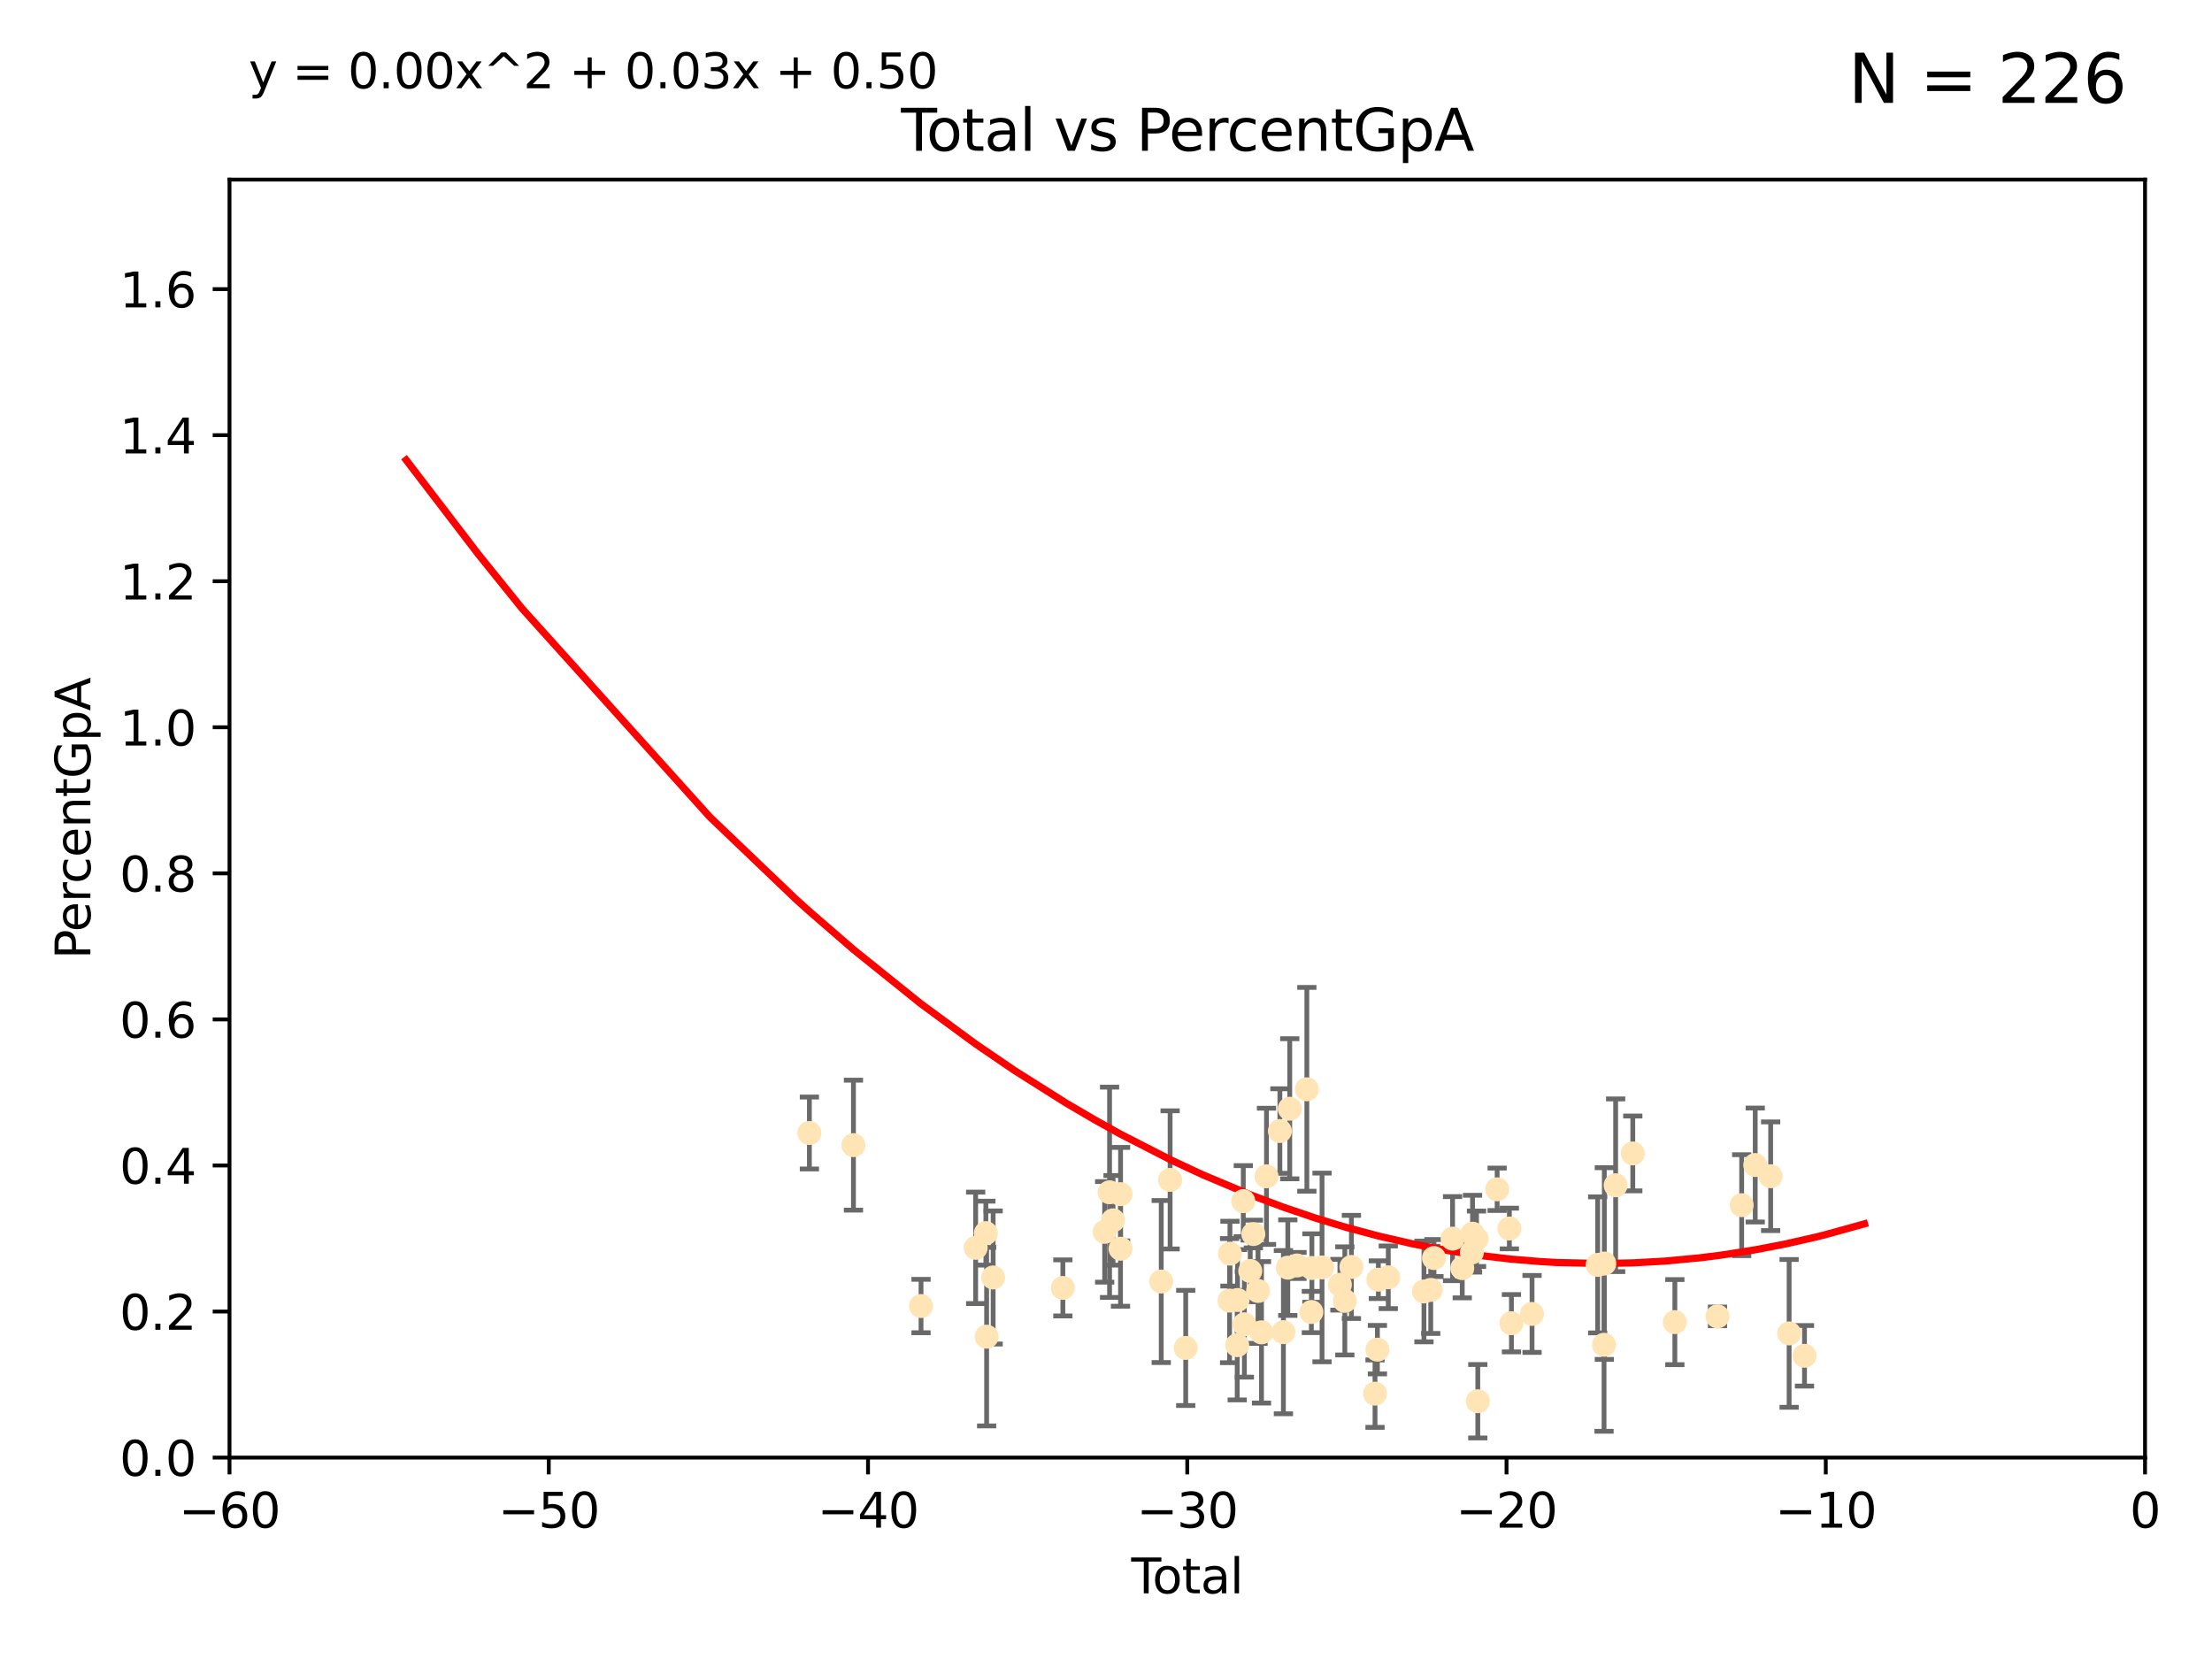 <?xml version="1.0" encoding="utf-8" standalone="no"?>
<!DOCTYPE svg PUBLIC "-//W3C//DTD SVG 1.1//EN"
  "http://www.w3.org/Graphics/SVG/1.1/DTD/svg11.dtd">
<svg xmlns:xlink="http://www.w3.org/1999/xlink" width="460.8pt" height="345.6pt" viewBox="0 0 460.8 345.6" xmlns="http://www.w3.org/2000/svg" version="1.1">
 <defs>
  <style type="text/css">*{stroke-linejoin: round; stroke-linecap: butt}</style>
 </defs>
 <g id="figure_1">
  <g id="patch_1">
   <path d="M 0 345.6 
L 460.8 345.6 
L 460.8 0 
L 0 0 
z
" style="fill: #ffffff"/>
  </g>
  <g id="axes_1">
   <g id="patch_2">
    <path d="M 47.81 303.64 
L 446.85 303.64 
L 446.85 37.411 
L 47.81 37.411 
z
" style="fill: #ffffff"/>
   </g>
   <g id="PathCollection_1">
    <defs>
     <path id="mb8667d6e0c" d="M 0 1.118 
C 0.297 1.118 0.581 1 0.791 0.791 
C 1 0.581 1.118 0.297 1.118 0 
C 1.118 -0.297 1 -0.581 0.791 -0.791 
C 0.581 -1 0.297 -1.118 0 -1.118 
C -0.297 -1.118 -0.581 -1 -0.791 -0.791 
C -1 -0.581 -1.118 -0.297 -1.118 0 
C -1.118 0.297 -1 0.581 -0.791 0.791 
C -0.581 1 -0.297 1.118 0 1.118 
z
" style="stroke: #ffe4b5"/>
    </defs>
    <g clip-path="url(#p46c78946f3)">
     <use xlink:href="#mb8667d6e0c" x="168.611" y="236.024" style="fill: #ffe4b5; stroke: #ffe4b5"/>
     <use xlink:href="#mb8667d6e0c" x="177.789" y="238.556" style="fill: #ffe4b5; stroke: #ffe4b5"/>
     <use xlink:href="#mb8667d6e0c" x="191.867" y="272.073" style="fill: #ffe4b5; stroke: #ffe4b5"/>
     <use xlink:href="#mb8667d6e0c" x="203.247" y="259.945" style="fill: #ffe4b5; stroke: #ffe4b5"/>
     <use xlink:href="#mb8667d6e0c" x="205.376" y="256.883" style="fill: #ffe4b5; stroke: #ffe4b5"/>
     <use xlink:href="#mb8667d6e0c" x="205.533" y="278.454" style="fill: #ffe4b5; stroke: #ffe4b5"/>
     <use xlink:href="#mb8667d6e0c" x="206.889" y="266.121" style="fill: #ffe4b5; stroke: #ffe4b5"/>
     <use xlink:href="#mb8667d6e0c" x="221.414" y="268.294" style="fill: #ffe4b5; stroke: #ffe4b5"/>
     <use xlink:href="#mb8667d6e0c" x="230.121" y="256.619" style="fill: #ffe4b5; stroke: #ffe4b5"/>
     <use xlink:href="#mb8667d6e0c" x="231.142" y="248.374" style="fill: #ffe4b5; stroke: #ffe4b5"/>
     <use xlink:href="#mb8667d6e0c" x="231.867" y="254.217" style="fill: #ffe4b5; stroke: #ffe4b5"/>
     <use xlink:href="#mb8667d6e0c" x="233.423" y="260.133" style="fill: #ffe4b5; stroke: #ffe4b5"/>
     <use xlink:href="#mb8667d6e0c" x="233.435" y="248.766" style="fill: #ffe4b5; stroke: #ffe4b5"/>
     <use xlink:href="#mb8667d6e0c" x="241.907" y="266.966" style="fill: #ffe4b5; stroke: #ffe4b5"/>
     <use xlink:href="#mb8667d6e0c" x="243.757" y="245.794" style="fill: #ffe4b5; stroke: #ffe4b5"/>
     <use xlink:href="#mb8667d6e0c" x="247.007" y="280.798" style="fill: #ffe4b5; stroke: #ffe4b5"/>
     <use xlink:href="#mb8667d6e0c" x="256.143" y="270.942" style="fill: #ffe4b5; stroke: #ffe4b5"/>
     <use xlink:href="#mb8667d6e0c" x="256.22" y="261.159" style="fill: #ffe4b5; stroke: #ffe4b5"/>
     <use xlink:href="#mb8667d6e0c" x="257.735" y="280.225" style="fill: #ffe4b5; stroke: #ffe4b5"/>
     <use xlink:href="#mb8667d6e0c" x="257.8" y="270.815" style="fill: #ffe4b5; stroke: #ffe4b5"/>
     <use xlink:href="#mb8667d6e0c" x="259.001" y="250.219" style="fill: #ffe4b5; stroke: #ffe4b5"/>
     <use xlink:href="#mb8667d6e0c" x="259.228" y="275.875" style="fill: #ffe4b5; stroke: #ffe4b5"/>
     <use xlink:href="#mb8667d6e0c" x="260.447" y="264.76" style="fill: #ffe4b5; stroke: #ffe4b5"/>
     <use xlink:href="#mb8667d6e0c" x="261.098" y="257.072" style="fill: #ffe4b5; stroke: #ffe4b5"/>
     <use xlink:href="#mb8667d6e0c" x="262.068" y="268.929" style="fill: #ffe4b5; stroke: #ffe4b5"/>
     <use xlink:href="#mb8667d6e0c" x="262.792" y="277.551" style="fill: #ffe4b5; stroke: #ffe4b5"/>
     <use xlink:href="#mb8667d6e0c" x="263.835" y="245.048" style="fill: #ffe4b5; stroke: #ffe4b5"/>
     <use xlink:href="#mb8667d6e0c" x="266.623" y="235.615" style="fill: #ffe4b5; stroke: #ffe4b5"/>
     <use xlink:href="#mb8667d6e0c" x="267.357" y="277.511" style="fill: #ffe4b5; stroke: #ffe4b5"/>
     <use xlink:href="#mb8667d6e0c" x="268.274" y="264.074" style="fill: #ffe4b5; stroke: #ffe4b5"/>
     <use xlink:href="#mb8667d6e0c" x="268.678" y="230.974" style="fill: #ffe4b5; stroke: #ffe4b5"/>
     <use xlink:href="#mb8667d6e0c" x="270.185" y="263.623" style="fill: #ffe4b5; stroke: #ffe4b5"/>
     <use xlink:href="#mb8667d6e0c" x="272.241" y="226.92" style="fill: #ffe4b5; stroke: #ffe4b5"/>
     <use xlink:href="#mb8667d6e0c" x="273.181" y="273.317" style="fill: #ffe4b5; stroke: #ffe4b5"/>
     <use xlink:href="#mb8667d6e0c" x="273.29" y="264.148" style="fill: #ffe4b5; stroke: #ffe4b5"/>
     <use xlink:href="#mb8667d6e0c" x="275.404" y="264.031" style="fill: #ffe4b5; stroke: #ffe4b5"/>
     <use xlink:href="#mb8667d6e0c" x="279.125" y="267.635" style="fill: #ffe4b5; stroke: #ffe4b5"/>
     <use xlink:href="#mb8667d6e0c" x="280.154" y="270.997" style="fill: #ffe4b5; stroke: #ffe4b5"/>
     <use xlink:href="#mb8667d6e0c" x="281.524" y="263.927" style="fill: #ffe4b5; stroke: #ffe4b5"/>
     <use xlink:href="#mb8667d6e0c" x="286.443" y="290.323" style="fill: #ffe4b5; stroke: #ffe4b5"/>
     <use xlink:href="#mb8667d6e0c" x="286.939" y="281.157" style="fill: #ffe4b5; stroke: #ffe4b5"/>
     <use xlink:href="#mb8667d6e0c" x="287.137" y="266.582" style="fill: #ffe4b5; stroke: #ffe4b5"/>
     <use xlink:href="#mb8667d6e0c" x="289.206" y="266.085" style="fill: #ffe4b5; stroke: #ffe4b5"/>
     <use xlink:href="#mb8667d6e0c" x="296.637" y="269.032" style="fill: #ffe4b5; stroke: #ffe4b5"/>
     <use xlink:href="#mb8667d6e0c" x="298.047" y="268.709" style="fill: #ffe4b5; stroke: #ffe4b5"/>
     <use xlink:href="#mb8667d6e0c" x="298.724" y="262.072" style="fill: #ffe4b5; stroke: #ffe4b5"/>
     <use xlink:href="#mb8667d6e0c" x="302.596" y="258.03" style="fill: #ffe4b5; stroke: #ffe4b5"/>
     <use xlink:href="#mb8667d6e0c" x="304.615" y="264.173" style="fill: #ffe4b5; stroke: #ffe4b5"/>
     <use xlink:href="#mb8667d6e0c" x="306.623" y="260.898" style="fill: #ffe4b5; stroke: #ffe4b5"/>
     <use xlink:href="#mb8667d6e0c" x="306.755" y="257.002" style="fill: #ffe4b5; stroke: #ffe4b5"/>
     <use xlink:href="#mb8667d6e0c" x="307.585" y="258.061" style="fill: #ffe4b5; stroke: #ffe4b5"/>
     <use xlink:href="#mb8667d6e0c" x="307.855" y="291.9" style="fill: #ffe4b5; stroke: #ffe4b5"/>
     <use xlink:href="#mb8667d6e0c" x="311.881" y="247.753" style="fill: #ffe4b5; stroke: #ffe4b5"/>
     <use xlink:href="#mb8667d6e0c" x="314.429" y="255.921" style="fill: #ffe4b5; stroke: #ffe4b5"/>
     <use xlink:href="#mb8667d6e0c" x="314.861" y="275.649" style="fill: #ffe4b5; stroke: #ffe4b5"/>
     <use xlink:href="#mb8667d6e0c" x="319.153" y="273.715" style="fill: #ffe4b5; stroke: #ffe4b5"/>
     <use xlink:href="#mb8667d6e0c" x="332.825" y="263.501" style="fill: #ffe4b5; stroke: #ffe4b5"/>
     <use xlink:href="#mb8667d6e0c" x="334.152" y="280.144" style="fill: #ffe4b5; stroke: #ffe4b5"/>
     <use xlink:href="#mb8667d6e0c" x="334.21" y="263.219" style="fill: #ffe4b5; stroke: #ffe4b5"/>
     <use xlink:href="#mb8667d6e0c" x="336.569" y="246.911" style="fill: #ffe4b5; stroke: #ffe4b5"/>
     <use xlink:href="#mb8667d6e0c" x="340.141" y="240.283" style="fill: #ffe4b5; stroke: #ffe4b5"/>
     <use xlink:href="#mb8667d6e0c" x="348.902" y="275.418" style="fill: #ffe4b5; stroke: #ffe4b5"/>
     <use xlink:href="#mb8667d6e0c" x="357.784" y="274.226" style="fill: #ffe4b5; stroke: #ffe4b5"/>
     <use xlink:href="#mb8667d6e0c" x="362.824" y="251.06" style="fill: #ffe4b5; stroke: #ffe4b5"/>
     <use xlink:href="#mb8667d6e0c" x="365.647" y="242.696" style="fill: #ffe4b5; stroke: #ffe4b5"/>
     <use xlink:href="#mb8667d6e0c" x="368.86" y="245.033" style="fill: #ffe4b5; stroke: #ffe4b5"/>
     <use xlink:href="#mb8667d6e0c" x="372.707" y="277.773" style="fill: #ffe4b5; stroke: #ffe4b5"/>
     <use xlink:href="#mb8667d6e0c" x="375.911" y="282.435" style="fill: #ffe4b5; stroke: #ffe4b5"/>
    </g>
   </g>
   <g id="matplotlib.axis_1">
    <g id="xtick_1">
     <g id="line2d_1">
      <defs>
       <path id="mdf4d0ecd47" d="M 0 0 
L 0 3.5 
" style="stroke: #000000; stroke-width: 0.8"/>
      </defs>
      <g>
       <use xlink:href="#mdf4d0ecd47" x="47.81" y="303.64" style="stroke: #000000; stroke-width: 0.8"/>
      </g>
     </g>
     <g id="text_1">
      <!-- −60 -->
      <g transform="translate(37.258 318.238)scale(0.1 -0.1)">
       <defs>
        <path id="DejaVuSans-2212" d="M 678 2272 
L 4684 2272 
L 4684 1741 
L 678 1741 
L 678 2272 
z
" transform="scale(0.016)"/>
        <path id="DejaVuSans-36" d="M 2113 2584 
Q 1688 2584 1439 2293 
Q 1191 2003 1191 1497 
Q 1191 994 1439 701 
Q 1688 409 2113 409 
Q 2538 409 2786 701 
Q 3034 994 3034 1497 
Q 3034 2003 2786 2293 
Q 2538 2584 2113 2584 
z
M 3366 4563 
L 3366 3988 
Q 3128 4100 2886 4159 
Q 2644 4219 2406 4219 
Q 1781 4219 1451 3797 
Q 1122 3375 1075 2522 
Q 1259 2794 1537 2939 
Q 1816 3084 2150 3084 
Q 2853 3084 3261 2657 
Q 3669 2231 3669 1497 
Q 3669 778 3244 343 
Q 2819 -91 2113 -91 
Q 1303 -91 875 529 
Q 447 1150 447 2328 
Q 447 3434 972 4092 
Q 1497 4750 2381 4750 
Q 2619 4750 2861 4703 
Q 3103 4656 3366 4563 
z
" transform="scale(0.016)"/>
        <path id="DejaVuSans-30" d="M 2034 4250 
Q 1547 4250 1301 3770 
Q 1056 3291 1056 2328 
Q 1056 1369 1301 889 
Q 1547 409 2034 409 
Q 2525 409 2770 889 
Q 3016 1369 3016 2328 
Q 3016 3291 2770 3770 
Q 2525 4250 2034 4250 
z
M 2034 4750 
Q 2819 4750 3233 4129 
Q 3647 3509 3647 2328 
Q 3647 1150 3233 529 
Q 2819 -91 2034 -91 
Q 1250 -91 836 529 
Q 422 1150 422 2328 
Q 422 3509 836 4129 
Q 1250 4750 2034 4750 
z
" transform="scale(0.016)"/>
       </defs>
       <use xlink:href="#DejaVuSans-2212"/>
       <use xlink:href="#DejaVuSans-36" x="83.789"/>
       <use xlink:href="#DejaVuSans-30" x="147.412"/>
      </g>
     </g>
    </g>
    <g id="xtick_2">
     <g id="line2d_2">
      <g>
       <use xlink:href="#mdf4d0ecd47" x="114.317" y="303.64" style="stroke: #000000; stroke-width: 0.8"/>
      </g>
     </g>
     <g id="text_2">
      <!-- −50 -->
      <g transform="translate(103.764 318.238)scale(0.1 -0.1)">
       <defs>
        <path id="DejaVuSans-35" d="M 691 4666 
L 3169 4666 
L 3169 4134 
L 1269 4134 
L 1269 2991 
Q 1406 3038 1543 3061 
Q 1681 3084 1819 3084 
Q 2600 3084 3056 2656 
Q 3513 2228 3513 1497 
Q 3513 744 3044 326 
Q 2575 -91 1722 -91 
Q 1428 -91 1123 -41 
Q 819 9 494 109 
L 494 744 
Q 775 591 1075 516 
Q 1375 441 1709 441 
Q 2250 441 2565 725 
Q 2881 1009 2881 1497 
Q 2881 1984 2565 2268 
Q 2250 2553 1709 2553 
Q 1456 2553 1204 2497 
Q 953 2441 691 2322 
L 691 4666 
z
" transform="scale(0.016)"/>
       </defs>
       <use xlink:href="#DejaVuSans-2212"/>
       <use xlink:href="#DejaVuSans-35" x="83.789"/>
       <use xlink:href="#DejaVuSans-30" x="147.412"/>
      </g>
     </g>
    </g>
    <g id="xtick_3">
     <g id="line2d_3">
      <g>
       <use xlink:href="#mdf4d0ecd47" x="180.823" y="303.64" style="stroke: #000000; stroke-width: 0.8"/>
      </g>
     </g>
     <g id="text_3">
      <!-- −40 -->
      <g transform="translate(170.271 318.238)scale(0.1 -0.1)">
       <defs>
        <path id="DejaVuSans-34" d="M 2419 4116 
L 825 1625 
L 2419 1625 
L 2419 4116 
z
M 2253 4666 
L 3047 4666 
L 3047 1625 
L 3713 1625 
L 3713 1100 
L 3047 1100 
L 3047 0 
L 2419 0 
L 2419 1100 
L 313 1100 
L 313 1709 
L 2253 4666 
z
" transform="scale(0.016)"/>
       </defs>
       <use xlink:href="#DejaVuSans-2212"/>
       <use xlink:href="#DejaVuSans-34" x="83.789"/>
       <use xlink:href="#DejaVuSans-30" x="147.412"/>
      </g>
     </g>
    </g>
    <g id="xtick_4">
     <g id="line2d_4">
      <g>
       <use xlink:href="#mdf4d0ecd47" x="247.33" y="303.64" style="stroke: #000000; stroke-width: 0.8"/>
      </g>
     </g>
     <g id="text_4">
      <!-- −30 -->
      <g transform="translate(236.778 318.238)scale(0.1 -0.1)">
       <defs>
        <path id="DejaVuSans-33" d="M 2597 2516 
Q 3050 2419 3304 2112 
Q 3559 1806 3559 1356 
Q 3559 666 3084 287 
Q 2609 -91 1734 -91 
Q 1441 -91 1130 -33 
Q 819 25 488 141 
L 488 750 
Q 750 597 1062 519 
Q 1375 441 1716 441 
Q 2309 441 2620 675 
Q 2931 909 2931 1356 
Q 2931 1769 2642 2001 
Q 2353 2234 1838 2234 
L 1294 2234 
L 1294 2753 
L 1863 2753 
Q 2328 2753 2575 2939 
Q 2822 3125 2822 3475 
Q 2822 3834 2567 4026 
Q 2313 4219 1838 4219 
Q 1578 4219 1281 4162 
Q 984 4106 628 3988 
L 628 4550 
Q 988 4650 1302 4700 
Q 1616 4750 1894 4750 
Q 2613 4750 3031 4423 
Q 3450 4097 3450 3541 
Q 3450 3153 3228 2886 
Q 3006 2619 2597 2516 
z
" transform="scale(0.016)"/>
       </defs>
       <use xlink:href="#DejaVuSans-2212"/>
       <use xlink:href="#DejaVuSans-33" x="83.789"/>
       <use xlink:href="#DejaVuSans-30" x="147.412"/>
      </g>
     </g>
    </g>
    <g id="xtick_5">
     <g id="line2d_5">
      <g>
       <use xlink:href="#mdf4d0ecd47" x="313.837" y="303.64" style="stroke: #000000; stroke-width: 0.8"/>
      </g>
     </g>
     <g id="text_5">
      <!-- −20 -->
      <g transform="translate(303.284 318.238)scale(0.1 -0.1)">
       <defs>
        <path id="DejaVuSans-32" d="M 1228 531 
L 3431 531 
L 3431 0 
L 469 0 
L 469 531 
Q 828 903 1448 1529 
Q 2069 2156 2228 2338 
Q 2531 2678 2651 2914 
Q 2772 3150 2772 3378 
Q 2772 3750 2511 3984 
Q 2250 4219 1831 4219 
Q 1534 4219 1204 4116 
Q 875 4013 500 3803 
L 500 4441 
Q 881 4594 1212 4672 
Q 1544 4750 1819 4750 
Q 2544 4750 2975 4387 
Q 3406 4025 3406 3419 
Q 3406 3131 3298 2873 
Q 3191 2616 2906 2266 
Q 2828 2175 2409 1742 
Q 1991 1309 1228 531 
z
" transform="scale(0.016)"/>
       </defs>
       <use xlink:href="#DejaVuSans-2212"/>
       <use xlink:href="#DejaVuSans-32" x="83.789"/>
       <use xlink:href="#DejaVuSans-30" x="147.412"/>
      </g>
     </g>
    </g>
    <g id="xtick_6">
     <g id="line2d_6">
      <g>
       <use xlink:href="#mdf4d0ecd47" x="380.343" y="303.64" style="stroke: #000000; stroke-width: 0.8"/>
      </g>
     </g>
     <g id="text_6">
      <!-- −10 -->
      <g transform="translate(369.791 318.238)scale(0.1 -0.1)">
       <defs>
        <path id="DejaVuSans-31" d="M 794 531 
L 1825 531 
L 1825 4091 
L 703 3866 
L 703 4441 
L 1819 4666 
L 2450 4666 
L 2450 531 
L 3481 531 
L 3481 0 
L 794 0 
L 794 531 
z
" transform="scale(0.016)"/>
       </defs>
       <use xlink:href="#DejaVuSans-2212"/>
       <use xlink:href="#DejaVuSans-31" x="83.789"/>
       <use xlink:href="#DejaVuSans-30" x="147.412"/>
      </g>
     </g>
    </g>
    <g id="xtick_7">
     <g id="line2d_7">
      <g>
       <use xlink:href="#mdf4d0ecd47" x="446.85" y="303.64" style="stroke: #000000; stroke-width: 0.8"/>
      </g>
     </g>
     <g id="text_7">
      <!-- 0 -->
      <g transform="translate(443.669 318.238)scale(0.1 -0.1)">
       <use xlink:href="#DejaVuSans-30"/>
      </g>
     </g>
    </g>
    <g id="text_8">
     <!-- Total -->
     <g transform="translate(235.653 331.917)scale(0.1 -0.1)">
      <defs>
       <path id="DejaVuSans-54" d="M -19 4666 
L 3928 4666 
L 3928 4134 
L 2272 4134 
L 2272 0 
L 1638 0 
L 1638 4134 
L -19 4134 
L -19 4666 
z
" transform="scale(0.016)"/>
       <path id="DejaVuSans-6f" d="M 1959 3097 
Q 1497 3097 1228 2736 
Q 959 2375 959 1747 
Q 959 1119 1226 758 
Q 1494 397 1959 397 
Q 2419 397 2687 759 
Q 2956 1122 2956 1747 
Q 2956 2369 2687 2733 
Q 2419 3097 1959 3097 
z
M 1959 3584 
Q 2709 3584 3137 3096 
Q 3566 2609 3566 1747 
Q 3566 888 3137 398 
Q 2709 -91 1959 -91 
Q 1206 -91 779 398 
Q 353 888 353 1747 
Q 353 2609 779 3096 
Q 1206 3584 1959 3584 
z
" transform="scale(0.016)"/>
       <path id="DejaVuSans-74" d="M 1172 4494 
L 1172 3500 
L 2356 3500 
L 2356 3053 
L 1172 3053 
L 1172 1153 
Q 1172 725 1289 603 
Q 1406 481 1766 481 
L 2356 481 
L 2356 0 
L 1766 0 
Q 1100 0 847 248 
Q 594 497 594 1153 
L 594 3053 
L 172 3053 
L 172 3500 
L 594 3500 
L 594 4494 
L 1172 4494 
z
" transform="scale(0.016)"/>
       <path id="DejaVuSans-61" d="M 2194 1759 
Q 1497 1759 1228 1600 
Q 959 1441 959 1056 
Q 959 750 1161 570 
Q 1363 391 1709 391 
Q 2188 391 2477 730 
Q 2766 1069 2766 1631 
L 2766 1759 
L 2194 1759 
z
M 3341 1997 
L 3341 0 
L 2766 0 
L 2766 531 
Q 2569 213 2275 61 
Q 1981 -91 1556 -91 
Q 1019 -91 701 211 
Q 384 513 384 1019 
Q 384 1609 779 1909 
Q 1175 2209 1959 2209 
L 2766 2209 
L 2766 2266 
Q 2766 2663 2505 2880 
Q 2244 3097 1772 3097 
Q 1472 3097 1187 3025 
Q 903 2953 641 2809 
L 641 3341 
Q 956 3463 1253 3523 
Q 1550 3584 1831 3584 
Q 2591 3584 2966 3190 
Q 3341 2797 3341 1997 
z
" transform="scale(0.016)"/>
       <path id="DejaVuSans-6c" d="M 603 4863 
L 1178 4863 
L 1178 0 
L 603 0 
L 603 4863 
z
" transform="scale(0.016)"/>
      </defs>
      <use xlink:href="#DejaVuSans-54"/>
      <use xlink:href="#DejaVuSans-6f" x="44.084"/>
      <use xlink:href="#DejaVuSans-74" x="105.266"/>
      <use xlink:href="#DejaVuSans-61" x="144.475"/>
      <use xlink:href="#DejaVuSans-6c" x="205.754"/>
     </g>
    </g>
   </g>
   <g id="matplotlib.axis_2">
    <g id="ytick_1">
     <g id="line2d_8">
      <defs>
       <path id="meeee8f26d9" d="M 0 0 
L -3.5 0 
" style="stroke: #000000; stroke-width: 0.8"/>
      </defs>
      <g>
       <use xlink:href="#meeee8f26d9" x="47.81" y="303.64" style="stroke: #000000; stroke-width: 0.8"/>
      </g>
     </g>
     <g id="text_9">
      <!-- 0.0 -->
      <g transform="translate(24.907 307.439)scale(0.1 -0.1)">
       <defs>
        <path id="DejaVuSans-2e" d="M 684 794 
L 1344 794 
L 1344 0 
L 684 0 
L 684 794 
z
" transform="scale(0.016)"/>
       </defs>
       <use xlink:href="#DejaVuSans-30"/>
       <use xlink:href="#DejaVuSans-2e" x="63.623"/>
       <use xlink:href="#DejaVuSans-30" x="95.41"/>
      </g>
     </g>
    </g>
    <g id="ytick_2">
     <g id="line2d_9">
      <g>
       <use xlink:href="#meeee8f26d9" x="47.81" y="273.214" style="stroke: #000000; stroke-width: 0.8"/>
      </g>
     </g>
     <g id="text_10">
      <!-- 0.2 -->
      <g transform="translate(24.907 277.013)scale(0.1 -0.1)">
       <use xlink:href="#DejaVuSans-30"/>
       <use xlink:href="#DejaVuSans-2e" x="63.623"/>
       <use xlink:href="#DejaVuSans-32" x="95.41"/>
      </g>
     </g>
    </g>
    <g id="ytick_3">
     <g id="line2d_10">
      <g>
       <use xlink:href="#meeee8f26d9" x="47.81" y="242.788" style="stroke: #000000; stroke-width: 0.8"/>
      </g>
     </g>
     <g id="text_11">
      <!-- 0.4 -->
      <g transform="translate(24.907 246.587)scale(0.1 -0.1)">
       <use xlink:href="#DejaVuSans-30"/>
       <use xlink:href="#DejaVuSans-2e" x="63.623"/>
       <use xlink:href="#DejaVuSans-34" x="95.41"/>
      </g>
     </g>
    </g>
    <g id="ytick_4">
     <g id="line2d_11">
      <g>
       <use xlink:href="#meeee8f26d9" x="47.81" y="212.362" style="stroke: #000000; stroke-width: 0.8"/>
      </g>
     </g>
     <g id="text_12">
      <!-- 0.6 -->
      <g transform="translate(24.907 216.161)scale(0.1 -0.1)">
       <use xlink:href="#DejaVuSans-30"/>
       <use xlink:href="#DejaVuSans-2e" x="63.623"/>
       <use xlink:href="#DejaVuSans-36" x="95.41"/>
      </g>
     </g>
    </g>
    <g id="ytick_5">
     <g id="line2d_12">
      <g>
       <use xlink:href="#meeee8f26d9" x="47.81" y="181.935" style="stroke: #000000; stroke-width: 0.8"/>
      </g>
     </g>
     <g id="text_13">
      <!-- 0.8 -->
      <g transform="translate(24.907 185.735)scale(0.1 -0.1)">
       <defs>
        <path id="DejaVuSans-38" d="M 2034 2216 
Q 1584 2216 1326 1975 
Q 1069 1734 1069 1313 
Q 1069 891 1326 650 
Q 1584 409 2034 409 
Q 2484 409 2743 651 
Q 3003 894 3003 1313 
Q 3003 1734 2745 1975 
Q 2488 2216 2034 2216 
z
M 1403 2484 
Q 997 2584 770 2862 
Q 544 3141 544 3541 
Q 544 4100 942 4425 
Q 1341 4750 2034 4750 
Q 2731 4750 3128 4425 
Q 3525 4100 3525 3541 
Q 3525 3141 3298 2862 
Q 3072 2584 2669 2484 
Q 3125 2378 3379 2068 
Q 3634 1759 3634 1313 
Q 3634 634 3220 271 
Q 2806 -91 2034 -91 
Q 1263 -91 848 271 
Q 434 634 434 1313 
Q 434 1759 690 2068 
Q 947 2378 1403 2484 
z
M 1172 3481 
Q 1172 3119 1398 2916 
Q 1625 2713 2034 2713 
Q 2441 2713 2670 2916 
Q 2900 3119 2900 3481 
Q 2900 3844 2670 4047 
Q 2441 4250 2034 4250 
Q 1625 4250 1398 4047 
Q 1172 3844 1172 3481 
z
" transform="scale(0.016)"/>
       </defs>
       <use xlink:href="#DejaVuSans-30"/>
       <use xlink:href="#DejaVuSans-2e" x="63.623"/>
       <use xlink:href="#DejaVuSans-38" x="95.41"/>
      </g>
     </g>
    </g>
    <g id="ytick_6">
     <g id="line2d_13">
      <g>
       <use xlink:href="#meeee8f26d9" x="47.81" y="151.509" style="stroke: #000000; stroke-width: 0.8"/>
      </g>
     </g>
     <g id="text_14">
      <!-- 1.0 -->
      <g transform="translate(24.907 155.308)scale(0.1 -0.1)">
       <use xlink:href="#DejaVuSans-31"/>
       <use xlink:href="#DejaVuSans-2e" x="63.623"/>
       <use xlink:href="#DejaVuSans-30" x="95.41"/>
      </g>
     </g>
    </g>
    <g id="ytick_7">
     <g id="line2d_14">
      <g>
       <use xlink:href="#meeee8f26d9" x="47.81" y="121.083" style="stroke: #000000; stroke-width: 0.8"/>
      </g>
     </g>
     <g id="text_15">
      <!-- 1.2 -->
      <g transform="translate(24.907 124.882)scale(0.1 -0.1)">
       <use xlink:href="#DejaVuSans-31"/>
       <use xlink:href="#DejaVuSans-2e" x="63.623"/>
       <use xlink:href="#DejaVuSans-32" x="95.41"/>
      </g>
     </g>
    </g>
    <g id="ytick_8">
     <g id="line2d_15">
      <g>
       <use xlink:href="#meeee8f26d9" x="47.81" y="90.657" style="stroke: #000000; stroke-width: 0.8"/>
      </g>
     </g>
     <g id="text_16">
      <!-- 1.4 -->
      <g transform="translate(24.907 94.456)scale(0.1 -0.1)">
       <use xlink:href="#DejaVuSans-31"/>
       <use xlink:href="#DejaVuSans-2e" x="63.623"/>
       <use xlink:href="#DejaVuSans-34" x="95.41"/>
      </g>
     </g>
    </g>
    <g id="ytick_9">
     <g id="line2d_16">
      <g>
       <use xlink:href="#meeee8f26d9" x="47.81" y="60.231" style="stroke: #000000; stroke-width: 0.8"/>
      </g>
     </g>
     <g id="text_17">
      <!-- 1.6 -->
      <g transform="translate(24.907 64.03)scale(0.1 -0.1)">
       <use xlink:href="#DejaVuSans-31"/>
       <use xlink:href="#DejaVuSans-2e" x="63.623"/>
       <use xlink:href="#DejaVuSans-36" x="95.41"/>
      </g>
     </g>
    </g>
    <g id="text_18">
     <!-- PercentGpA -->
     <g transform="translate(18.827 199.802)rotate(-90)scale(0.1 -0.1)">
      <defs>
       <path id="DejaVuSans-50" d="M 1259 4147 
L 1259 2394 
L 2053 2394 
Q 2494 2394 2734 2622 
Q 2975 2850 2975 3272 
Q 2975 3691 2734 3919 
Q 2494 4147 2053 4147 
L 1259 4147 
z
M 628 4666 
L 2053 4666 
Q 2838 4666 3239 4311 
Q 3641 3956 3641 3272 
Q 3641 2581 3239 2228 
Q 2838 1875 2053 1875 
L 1259 1875 
L 1259 0 
L 628 0 
L 628 4666 
z
" transform="scale(0.016)"/>
       <path id="DejaVuSans-65" d="M 3597 1894 
L 3597 1613 
L 953 1613 
Q 991 1019 1311 708 
Q 1631 397 2203 397 
Q 2534 397 2845 478 
Q 3156 559 3463 722 
L 3463 178 
Q 3153 47 2828 -22 
Q 2503 -91 2169 -91 
Q 1331 -91 842 396 
Q 353 884 353 1716 
Q 353 2575 817 3079 
Q 1281 3584 2069 3584 
Q 2775 3584 3186 3129 
Q 3597 2675 3597 1894 
z
M 3022 2063 
Q 3016 2534 2758 2815 
Q 2500 3097 2075 3097 
Q 1594 3097 1305 2825 
Q 1016 2553 972 2059 
L 3022 2063 
z
" transform="scale(0.016)"/>
       <path id="DejaVuSans-72" d="M 2631 2963 
Q 2534 3019 2420 3045 
Q 2306 3072 2169 3072 
Q 1681 3072 1420 2755 
Q 1159 2438 1159 1844 
L 1159 0 
L 581 0 
L 581 3500 
L 1159 3500 
L 1159 2956 
Q 1341 3275 1631 3429 
Q 1922 3584 2338 3584 
Q 2397 3584 2469 3576 
Q 2541 3569 2628 3553 
L 2631 2963 
z
" transform="scale(0.016)"/>
       <path id="DejaVuSans-63" d="M 3122 3366 
L 3122 2828 
Q 2878 2963 2633 3030 
Q 2388 3097 2138 3097 
Q 1578 3097 1268 2742 
Q 959 2388 959 1747 
Q 959 1106 1268 751 
Q 1578 397 2138 397 
Q 2388 397 2633 464 
Q 2878 531 3122 666 
L 3122 134 
Q 2881 22 2623 -34 
Q 2366 -91 2075 -91 
Q 1284 -91 818 406 
Q 353 903 353 1747 
Q 353 2603 823 3093 
Q 1294 3584 2113 3584 
Q 2378 3584 2631 3529 
Q 2884 3475 3122 3366 
z
" transform="scale(0.016)"/>
       <path id="DejaVuSans-6e" d="M 3513 2113 
L 3513 0 
L 2938 0 
L 2938 2094 
Q 2938 2591 2744 2837 
Q 2550 3084 2163 3084 
Q 1697 3084 1428 2787 
Q 1159 2491 1159 1978 
L 1159 0 
L 581 0 
L 581 3500 
L 1159 3500 
L 1159 2956 
Q 1366 3272 1645 3428 
Q 1925 3584 2291 3584 
Q 2894 3584 3203 3211 
Q 3513 2838 3513 2113 
z
" transform="scale(0.016)"/>
       <path id="DejaVuSans-47" d="M 3809 666 
L 3809 1919 
L 2778 1919 
L 2778 2438 
L 4434 2438 
L 4434 434 
Q 4069 175 3628 42 
Q 3188 -91 2688 -91 
Q 1594 -91 976 548 
Q 359 1188 359 2328 
Q 359 3472 976 4111 
Q 1594 4750 2688 4750 
Q 3144 4750 3555 4637 
Q 3966 4525 4313 4306 
L 4313 3634 
Q 3963 3931 3569 4081 
Q 3175 4231 2741 4231 
Q 1884 4231 1454 3753 
Q 1025 3275 1025 2328 
Q 1025 1384 1454 906 
Q 1884 428 2741 428 
Q 3075 428 3337 486 
Q 3600 544 3809 666 
z
" transform="scale(0.016)"/>
       <path id="DejaVuSans-70" d="M 1159 525 
L 1159 -1331 
L 581 -1331 
L 581 3500 
L 1159 3500 
L 1159 2969 
Q 1341 3281 1617 3432 
Q 1894 3584 2278 3584 
Q 2916 3584 3314 3078 
Q 3713 2572 3713 1747 
Q 3713 922 3314 415 
Q 2916 -91 2278 -91 
Q 1894 -91 1617 61 
Q 1341 213 1159 525 
z
M 3116 1747 
Q 3116 2381 2855 2742 
Q 2594 3103 2138 3103 
Q 1681 3103 1420 2742 
Q 1159 2381 1159 1747 
Q 1159 1113 1420 752 
Q 1681 391 2138 391 
Q 2594 391 2855 752 
Q 3116 1113 3116 1747 
z
" transform="scale(0.016)"/>
       <path id="DejaVuSans-41" d="M 2188 4044 
L 1331 1722 
L 3047 1722 
L 2188 4044 
z
M 1831 4666 
L 2547 4666 
L 4325 0 
L 3669 0 
L 3244 1197 
L 1141 1197 
L 716 0 
L 50 0 
L 1831 4666 
z
" transform="scale(0.016)"/>
      </defs>
      <use xlink:href="#DejaVuSans-50"/>
      <use xlink:href="#DejaVuSans-65" x="56.678"/>
      <use xlink:href="#DejaVuSans-72" x="118.201"/>
      <use xlink:href="#DejaVuSans-63" x="157.064"/>
      <use xlink:href="#DejaVuSans-65" x="212.045"/>
      <use xlink:href="#DejaVuSans-6e" x="273.568"/>
      <use xlink:href="#DejaVuSans-74" x="336.947"/>
      <use xlink:href="#DejaVuSans-47" x="376.156"/>
      <use xlink:href="#DejaVuSans-70" x="453.646"/>
      <use xlink:href="#DejaVuSans-41" x="517.123"/>
     </g>
    </g>
   </g>
   <g id="LineCollection_1">
    <path d="M 168.611 243.516 
L 168.611 228.533 
" clip-path="url(#p46c78946f3)" style="fill: none; stroke: #696969"/>
    <path d="M 177.789 252.097 
L 177.789 225.016 
" clip-path="url(#p46c78946f3)" style="fill: none; stroke: #696969"/>
    <path d="M 191.867 277.635 
L 191.867 266.511 
" clip-path="url(#p46c78946f3)" style="fill: none; stroke: #696969"/>
    <path d="M 203.247 271.552 
L 203.247 248.339 
" clip-path="url(#p46c78946f3)" style="fill: none; stroke: #696969"/>
    <path d="M 205.376 263.541 
L 205.376 250.225 
" clip-path="url(#p46c78946f3)" style="fill: none; stroke: #696969"/>
    <path d="M 205.533 297.045 
L 205.533 259.864 
" clip-path="url(#p46c78946f3)" style="fill: none; stroke: #696969"/>
    <path d="M 206.889 279.981 
L 206.889 252.261 
" clip-path="url(#p46c78946f3)" style="fill: none; stroke: #696969"/>
    <path d="M 221.414 274.133 
L 221.414 262.455 
" clip-path="url(#p46c78946f3)" style="fill: none; stroke: #696969"/>
    <path d="M 230.121 267.094 
L 230.121 246.145 
" clip-path="url(#p46c78946f3)" style="fill: none; stroke: #696969"/>
    <path d="M 231.142 270.281 
L 231.142 226.467 
" clip-path="url(#p46c78946f3)" style="fill: none; stroke: #696969"/>
    <path d="M 231.867 263.55 
L 231.867 244.884 
" clip-path="url(#p46c78946f3)" style="fill: none; stroke: #696969"/>
    <path d="M 233.423 272.111 
L 233.423 248.155 
" clip-path="url(#p46c78946f3)" style="fill: none; stroke: #696969"/>
    <path d="M 233.435 258.504 
L 233.435 239.028 
" clip-path="url(#p46c78946f3)" style="fill: none; stroke: #696969"/>
    <path d="M 241.907 283.841 
L 241.907 250.092 
" clip-path="url(#p46c78946f3)" style="fill: none; stroke: #696969"/>
    <path d="M 243.757 260.183 
L 243.757 231.405 
" clip-path="url(#p46c78946f3)" style="fill: none; stroke: #696969"/>
    <path d="M 247.007 292.789 
L 247.007 268.808 
" clip-path="url(#p46c78946f3)" style="fill: none; stroke: #696969"/>
    <path d="M 256.143 283.871 
L 256.143 258.013 
" clip-path="url(#p46c78946f3)" style="fill: none; stroke: #696969"/>
    <path d="M 256.22 267.909 
L 256.22 254.41 
" clip-path="url(#p46c78946f3)" style="fill: none; stroke: #696969"/>
    <path d="M 257.735 291.627 
L 257.735 268.824 
" clip-path="url(#p46c78946f3)" style="fill: none; stroke: #696969"/>
    <path d="M 257.8 281.314 
L 257.8 260.317 
" clip-path="url(#p46c78946f3)" style="fill: none; stroke: #696969"/>
    <path d="M 259.001 257.613 
L 259.001 242.825 
" clip-path="url(#p46c78946f3)" style="fill: none; stroke: #696969"/>
    <path d="M 259.228 286.882 
L 259.228 264.868 
" clip-path="url(#p46c78946f3)" style="fill: none; stroke: #696969"/>
    <path d="M 260.447 271.181 
L 260.447 258.34 
" clip-path="url(#p46c78946f3)" style="fill: none; stroke: #696969"/>
    <path d="M 261.098 259.961 
L 261.098 254.182 
" clip-path="url(#p46c78946f3)" style="fill: none; stroke: #696969"/>
    <path d="M 262.068 279.846 
L 262.068 258.013 
" clip-path="url(#p46c78946f3)" style="fill: none; stroke: #696969"/>
    <path d="M 262.792 292.284 
L 262.792 262.817 
" clip-path="url(#p46c78946f3)" style="fill: none; stroke: #696969"/>
    <path d="M 263.835 259.236 
L 263.835 230.86 
" clip-path="url(#p46c78946f3)" style="fill: none; stroke: #696969"/>
    <path d="M 266.623 244.419 
L 266.623 226.811 
" clip-path="url(#p46c78946f3)" style="fill: none; stroke: #696969"/>
    <path d="M 267.357 294.511 
L 267.357 260.511 
" clip-path="url(#p46c78946f3)" style="fill: none; stroke: #696969"/>
    <path d="M 268.274 274.032 
L 268.274 254.116 
" clip-path="url(#p46c78946f3)" style="fill: none; stroke: #696969"/>
    <path d="M 268.678 245.568 
L 268.678 216.38 
" clip-path="url(#p46c78946f3)" style="fill: none; stroke: #696969"/>
    <path d="M 270.185 266.339 
L 270.185 260.907 
" clip-path="url(#p46c78946f3)" style="fill: none; stroke: #696969"/>
    <path d="M 272.241 248.148 
L 272.241 205.692 
" clip-path="url(#p46c78946f3)" style="fill: none; stroke: #696969"/>
    <path d="M 273.181 277.619 
L 273.181 269.015 
" clip-path="url(#p46c78946f3)" style="fill: none; stroke: #696969"/>
    <path d="M 273.29 271.276 
L 273.29 257.019 
" clip-path="url(#p46c78946f3)" style="fill: none; stroke: #696969"/>
    <path d="M 275.404 283.684 
L 275.404 244.378 
" clip-path="url(#p46c78946f3)" style="fill: none; stroke: #696969"/>
    <path d="M 279.125 272.919 
L 279.125 262.35 
" clip-path="url(#p46c78946f3)" style="fill: none; stroke: #696969"/>
    <path d="M 280.154 282.258 
L 280.154 259.736 
" clip-path="url(#p46c78946f3)" style="fill: none; stroke: #696969"/>
    <path d="M 281.524 274.67 
L 281.524 253.184 
" clip-path="url(#p46c78946f3)" style="fill: none; stroke: #696969"/>
    <path d="M 286.443 297.345 
L 286.443 283.301 
" clip-path="url(#p46c78946f3)" style="fill: none; stroke: #696969"/>
    <path d="M 286.939 286.202 
L 286.939 276.111 
" clip-path="url(#p46c78946f3)" style="fill: none; stroke: #696969"/>
    <path d="M 287.137 270.509 
L 287.137 262.655 
" clip-path="url(#p46c78946f3)" style="fill: none; stroke: #696969"/>
    <path d="M 289.206 272.611 
L 289.206 259.558 
" clip-path="url(#p46c78946f3)" style="fill: none; stroke: #696969"/>
    <path d="M 296.637 279.528 
L 296.637 258.535 
" clip-path="url(#p46c78946f3)" style="fill: none; stroke: #696969"/>
    <path d="M 298.047 277.781 
L 298.047 259.637 
" clip-path="url(#p46c78946f3)" style="fill: none; stroke: #696969"/>
    <path d="M 298.724 265.923 
L 298.724 258.22 
" clip-path="url(#p46c78946f3)" style="fill: none; stroke: #696969"/>
    <path d="M 302.596 266.785 
L 302.596 249.275 
" clip-path="url(#p46c78946f3)" style="fill: none; stroke: #696969"/>
    <path d="M 304.615 270.37 
L 304.615 257.976 
" clip-path="url(#p46c78946f3)" style="fill: none; stroke: #696969"/>
    <path d="M 306.623 264.148 
L 306.623 257.647 
" clip-path="url(#p46c78946f3)" style="fill: none; stroke: #696969"/>
    <path d="M 306.755 265.006 
L 306.755 248.999 
" clip-path="url(#p46c78946f3)" style="fill: none; stroke: #696969"/>
    <path d="M 307.585 263.837 
L 307.585 252.286 
" clip-path="url(#p46c78946f3)" style="fill: none; stroke: #696969"/>
    <path d="M 307.855 299.55 
L 307.855 284.25 
" clip-path="url(#p46c78946f3)" style="fill: none; stroke: #696969"/>
    <path d="M 311.881 252.169 
L 311.881 243.336 
" clip-path="url(#p46c78946f3)" style="fill: none; stroke: #696969"/>
    <path d="M 314.429 260.159 
L 314.429 251.682 
" clip-path="url(#p46c78946f3)" style="fill: none; stroke: #696969"/>
    <path d="M 314.861 281.622 
L 314.861 269.676 
" clip-path="url(#p46c78946f3)" style="fill: none; stroke: #696969"/>
    <path d="M 319.153 281.728 
L 319.153 265.702 
" clip-path="url(#p46c78946f3)" style="fill: none; stroke: #696969"/>
    <path d="M 332.825 277.668 
L 332.825 249.333 
" clip-path="url(#p46c78946f3)" style="fill: none; stroke: #696969"/>
    <path d="M 334.152 298.166 
L 334.152 262.122 
" clip-path="url(#p46c78946f3)" style="fill: none; stroke: #696969"/>
    <path d="M 334.21 283.184 
L 334.21 243.254 
" clip-path="url(#p46c78946f3)" style="fill: none; stroke: #696969"/>
    <path d="M 336.569 264.899 
L 336.569 228.924 
" clip-path="url(#p46c78946f3)" style="fill: none; stroke: #696969"/>
    <path d="M 340.141 248.079 
L 340.141 232.487 
" clip-path="url(#p46c78946f3)" style="fill: none; stroke: #696969"/>
    <path d="M 348.902 284.282 
L 348.902 266.555 
" clip-path="url(#p46c78946f3)" style="fill: none; stroke: #696969"/>
    <path d="M 357.784 276.177 
L 357.784 272.275 
" clip-path="url(#p46c78946f3)" style="fill: none; stroke: #696969"/>
    <path d="M 362.824 261.58 
L 362.824 240.54 
" clip-path="url(#p46c78946f3)" style="fill: none; stroke: #696969"/>
    <path d="M 365.647 254.567 
L 365.647 230.825 
" clip-path="url(#p46c78946f3)" style="fill: none; stroke: #696969"/>
    <path d="M 368.86 256.351 
L 368.86 233.715 
" clip-path="url(#p46c78946f3)" style="fill: none; stroke: #696969"/>
    <path d="M 372.707 293.163 
L 372.707 262.382 
" clip-path="url(#p46c78946f3)" style="fill: none; stroke: #696969"/>
    <path d="M 375.911 288.743 
L 375.911 276.127 
" clip-path="url(#p46c78946f3)" style="fill: none; stroke: #696969"/>
   </g>
   <g id="line2d_17">
    <defs>
     <path id="md507435b78" d="M 2 0 
L -2 -0 
" style="stroke: #696969"/>
    </defs>
    <g clip-path="url(#p46c78946f3)">
     <use xlink:href="#md507435b78" x="168.611" y="243.516" style="fill: #696969; stroke: #696969"/>
     <use xlink:href="#md507435b78" x="177.789" y="252.097" style="fill: #696969; stroke: #696969"/>
     <use xlink:href="#md507435b78" x="191.867" y="277.635" style="fill: #696969; stroke: #696969"/>
     <use xlink:href="#md507435b78" x="203.247" y="271.552" style="fill: #696969; stroke: #696969"/>
     <use xlink:href="#md507435b78" x="205.376" y="263.541" style="fill: #696969; stroke: #696969"/>
     <use xlink:href="#md507435b78" x="205.533" y="297.045" style="fill: #696969; stroke: #696969"/>
     <use xlink:href="#md507435b78" x="206.889" y="279.981" style="fill: #696969; stroke: #696969"/>
     <use xlink:href="#md507435b78" x="221.414" y="274.133" style="fill: #696969; stroke: #696969"/>
     <use xlink:href="#md507435b78" x="230.121" y="267.094" style="fill: #696969; stroke: #696969"/>
     <use xlink:href="#md507435b78" x="231.142" y="270.281" style="fill: #696969; stroke: #696969"/>
     <use xlink:href="#md507435b78" x="231.867" y="263.55" style="fill: #696969; stroke: #696969"/>
     <use xlink:href="#md507435b78" x="233.423" y="272.111" style="fill: #696969; stroke: #696969"/>
     <use xlink:href="#md507435b78" x="233.435" y="258.504" style="fill: #696969; stroke: #696969"/>
     <use xlink:href="#md507435b78" x="241.907" y="283.841" style="fill: #696969; stroke: #696969"/>
     <use xlink:href="#md507435b78" x="243.757" y="260.183" style="fill: #696969; stroke: #696969"/>
     <use xlink:href="#md507435b78" x="247.007" y="292.789" style="fill: #696969; stroke: #696969"/>
     <use xlink:href="#md507435b78" x="256.143" y="283.871" style="fill: #696969; stroke: #696969"/>
     <use xlink:href="#md507435b78" x="256.22" y="267.909" style="fill: #696969; stroke: #696969"/>
     <use xlink:href="#md507435b78" x="257.735" y="291.627" style="fill: #696969; stroke: #696969"/>
     <use xlink:href="#md507435b78" x="257.8" y="281.314" style="fill: #696969; stroke: #696969"/>
     <use xlink:href="#md507435b78" x="259.001" y="257.613" style="fill: #696969; stroke: #696969"/>
     <use xlink:href="#md507435b78" x="259.228" y="286.882" style="fill: #696969; stroke: #696969"/>
     <use xlink:href="#md507435b78" x="260.447" y="271.181" style="fill: #696969; stroke: #696969"/>
     <use xlink:href="#md507435b78" x="261.098" y="259.961" style="fill: #696969; stroke: #696969"/>
     <use xlink:href="#md507435b78" x="262.068" y="279.846" style="fill: #696969; stroke: #696969"/>
     <use xlink:href="#md507435b78" x="262.792" y="292.284" style="fill: #696969; stroke: #696969"/>
     <use xlink:href="#md507435b78" x="263.835" y="259.236" style="fill: #696969; stroke: #696969"/>
     <use xlink:href="#md507435b78" x="266.623" y="244.419" style="fill: #696969; stroke: #696969"/>
     <use xlink:href="#md507435b78" x="267.357" y="294.511" style="fill: #696969; stroke: #696969"/>
     <use xlink:href="#md507435b78" x="268.274" y="274.032" style="fill: #696969; stroke: #696969"/>
     <use xlink:href="#md507435b78" x="268.678" y="245.568" style="fill: #696969; stroke: #696969"/>
     <use xlink:href="#md507435b78" x="270.185" y="266.339" style="fill: #696969; stroke: #696969"/>
     <use xlink:href="#md507435b78" x="272.241" y="248.148" style="fill: #696969; stroke: #696969"/>
     <use xlink:href="#md507435b78" x="273.181" y="277.619" style="fill: #696969; stroke: #696969"/>
     <use xlink:href="#md507435b78" x="273.29" y="271.276" style="fill: #696969; stroke: #696969"/>
     <use xlink:href="#md507435b78" x="275.404" y="283.684" style="fill: #696969; stroke: #696969"/>
     <use xlink:href="#md507435b78" x="279.125" y="272.919" style="fill: #696969; stroke: #696969"/>
     <use xlink:href="#md507435b78" x="280.154" y="282.258" style="fill: #696969; stroke: #696969"/>
     <use xlink:href="#md507435b78" x="281.524" y="274.67" style="fill: #696969; stroke: #696969"/>
     <use xlink:href="#md507435b78" x="286.443" y="297.345" style="fill: #696969; stroke: #696969"/>
     <use xlink:href="#md507435b78" x="286.939" y="286.202" style="fill: #696969; stroke: #696969"/>
     <use xlink:href="#md507435b78" x="287.137" y="270.509" style="fill: #696969; stroke: #696969"/>
     <use xlink:href="#md507435b78" x="289.206" y="272.611" style="fill: #696969; stroke: #696969"/>
     <use xlink:href="#md507435b78" x="296.637" y="279.528" style="fill: #696969; stroke: #696969"/>
     <use xlink:href="#md507435b78" x="298.047" y="277.781" style="fill: #696969; stroke: #696969"/>
     <use xlink:href="#md507435b78" x="298.724" y="265.923" style="fill: #696969; stroke: #696969"/>
     <use xlink:href="#md507435b78" x="302.596" y="266.785" style="fill: #696969; stroke: #696969"/>
     <use xlink:href="#md507435b78" x="304.615" y="270.37" style="fill: #696969; stroke: #696969"/>
     <use xlink:href="#md507435b78" x="306.623" y="264.148" style="fill: #696969; stroke: #696969"/>
     <use xlink:href="#md507435b78" x="306.755" y="265.006" style="fill: #696969; stroke: #696969"/>
     <use xlink:href="#md507435b78" x="307.585" y="263.837" style="fill: #696969; stroke: #696969"/>
     <use xlink:href="#md507435b78" x="307.855" y="299.55" style="fill: #696969; stroke: #696969"/>
     <use xlink:href="#md507435b78" x="311.881" y="252.169" style="fill: #696969; stroke: #696969"/>
     <use xlink:href="#md507435b78" x="314.429" y="260.159" style="fill: #696969; stroke: #696969"/>
     <use xlink:href="#md507435b78" x="314.861" y="281.622" style="fill: #696969; stroke: #696969"/>
     <use xlink:href="#md507435b78" x="319.153" y="281.728" style="fill: #696969; stroke: #696969"/>
     <use xlink:href="#md507435b78" x="332.825" y="277.668" style="fill: #696969; stroke: #696969"/>
     <use xlink:href="#md507435b78" x="334.152" y="298.166" style="fill: #696969; stroke: #696969"/>
     <use xlink:href="#md507435b78" x="334.21" y="283.184" style="fill: #696969; stroke: #696969"/>
     <use xlink:href="#md507435b78" x="336.569" y="264.899" style="fill: #696969; stroke: #696969"/>
     <use xlink:href="#md507435b78" x="340.141" y="248.079" style="fill: #696969; stroke: #696969"/>
     <use xlink:href="#md507435b78" x="348.902" y="284.282" style="fill: #696969; stroke: #696969"/>
     <use xlink:href="#md507435b78" x="357.784" y="276.177" style="fill: #696969; stroke: #696969"/>
     <use xlink:href="#md507435b78" x="362.824" y="261.58" style="fill: #696969; stroke: #696969"/>
     <use xlink:href="#md507435b78" x="365.647" y="254.567" style="fill: #696969; stroke: #696969"/>
     <use xlink:href="#md507435b78" x="368.86" y="256.351" style="fill: #696969; stroke: #696969"/>
     <use xlink:href="#md507435b78" x="372.707" y="293.163" style="fill: #696969; stroke: #696969"/>
     <use xlink:href="#md507435b78" x="375.911" y="288.743" style="fill: #696969; stroke: #696969"/>
    </g>
   </g>
   <g id="line2d_18">
    <g clip-path="url(#p46c78946f3)">
     <use xlink:href="#md507435b78" x="168.611" y="228.533" style="fill: #696969; stroke: #696969"/>
     <use xlink:href="#md507435b78" x="177.789" y="225.016" style="fill: #696969; stroke: #696969"/>
     <use xlink:href="#md507435b78" x="191.867" y="266.511" style="fill: #696969; stroke: #696969"/>
     <use xlink:href="#md507435b78" x="203.247" y="248.339" style="fill: #696969; stroke: #696969"/>
     <use xlink:href="#md507435b78" x="205.376" y="250.225" style="fill: #696969; stroke: #696969"/>
     <use xlink:href="#md507435b78" x="205.533" y="259.864" style="fill: #696969; stroke: #696969"/>
     <use xlink:href="#md507435b78" x="206.889" y="252.261" style="fill: #696969; stroke: #696969"/>
     <use xlink:href="#md507435b78" x="221.414" y="262.455" style="fill: #696969; stroke: #696969"/>
     <use xlink:href="#md507435b78" x="230.121" y="246.145" style="fill: #696969; stroke: #696969"/>
     <use xlink:href="#md507435b78" x="231.142" y="226.467" style="fill: #696969; stroke: #696969"/>
     <use xlink:href="#md507435b78" x="231.867" y="244.884" style="fill: #696969; stroke: #696969"/>
     <use xlink:href="#md507435b78" x="233.423" y="248.155" style="fill: #696969; stroke: #696969"/>
     <use xlink:href="#md507435b78" x="233.435" y="239.028" style="fill: #696969; stroke: #696969"/>
     <use xlink:href="#md507435b78" x="241.907" y="250.092" style="fill: #696969; stroke: #696969"/>
     <use xlink:href="#md507435b78" x="243.757" y="231.405" style="fill: #696969; stroke: #696969"/>
     <use xlink:href="#md507435b78" x="247.007" y="268.808" style="fill: #696969; stroke: #696969"/>
     <use xlink:href="#md507435b78" x="256.143" y="258.013" style="fill: #696969; stroke: #696969"/>
     <use xlink:href="#md507435b78" x="256.22" y="254.41" style="fill: #696969; stroke: #696969"/>
     <use xlink:href="#md507435b78" x="257.735" y="268.824" style="fill: #696969; stroke: #696969"/>
     <use xlink:href="#md507435b78" x="257.8" y="260.317" style="fill: #696969; stroke: #696969"/>
     <use xlink:href="#md507435b78" x="259.001" y="242.825" style="fill: #696969; stroke: #696969"/>
     <use xlink:href="#md507435b78" x="259.228" y="264.868" style="fill: #696969; stroke: #696969"/>
     <use xlink:href="#md507435b78" x="260.447" y="258.34" style="fill: #696969; stroke: #696969"/>
     <use xlink:href="#md507435b78" x="261.098" y="254.182" style="fill: #696969; stroke: #696969"/>
     <use xlink:href="#md507435b78" x="262.068" y="258.013" style="fill: #696969; stroke: #696969"/>
     <use xlink:href="#md507435b78" x="262.792" y="262.817" style="fill: #696969; stroke: #696969"/>
     <use xlink:href="#md507435b78" x="263.835" y="230.86" style="fill: #696969; stroke: #696969"/>
     <use xlink:href="#md507435b78" x="266.623" y="226.811" style="fill: #696969; stroke: #696969"/>
     <use xlink:href="#md507435b78" x="267.357" y="260.511" style="fill: #696969; stroke: #696969"/>
     <use xlink:href="#md507435b78" x="268.274" y="254.116" style="fill: #696969; stroke: #696969"/>
     <use xlink:href="#md507435b78" x="268.678" y="216.38" style="fill: #696969; stroke: #696969"/>
     <use xlink:href="#md507435b78" x="270.185" y="260.907" style="fill: #696969; stroke: #696969"/>
     <use xlink:href="#md507435b78" x="272.241" y="205.692" style="fill: #696969; stroke: #696969"/>
     <use xlink:href="#md507435b78" x="273.181" y="269.015" style="fill: #696969; stroke: #696969"/>
     <use xlink:href="#md507435b78" x="273.29" y="257.019" style="fill: #696969; stroke: #696969"/>
     <use xlink:href="#md507435b78" x="275.404" y="244.378" style="fill: #696969; stroke: #696969"/>
     <use xlink:href="#md507435b78" x="279.125" y="262.35" style="fill: #696969; stroke: #696969"/>
     <use xlink:href="#md507435b78" x="280.154" y="259.736" style="fill: #696969; stroke: #696969"/>
     <use xlink:href="#md507435b78" x="281.524" y="253.184" style="fill: #696969; stroke: #696969"/>
     <use xlink:href="#md507435b78" x="286.443" y="283.301" style="fill: #696969; stroke: #696969"/>
     <use xlink:href="#md507435b78" x="286.939" y="276.111" style="fill: #696969; stroke: #696969"/>
     <use xlink:href="#md507435b78" x="287.137" y="262.655" style="fill: #696969; stroke: #696969"/>
     <use xlink:href="#md507435b78" x="289.206" y="259.558" style="fill: #696969; stroke: #696969"/>
     <use xlink:href="#md507435b78" x="296.637" y="258.535" style="fill: #696969; stroke: #696969"/>
     <use xlink:href="#md507435b78" x="298.047" y="259.637" style="fill: #696969; stroke: #696969"/>
     <use xlink:href="#md507435b78" x="298.724" y="258.22" style="fill: #696969; stroke: #696969"/>
     <use xlink:href="#md507435b78" x="302.596" y="249.275" style="fill: #696969; stroke: #696969"/>
     <use xlink:href="#md507435b78" x="304.615" y="257.976" style="fill: #696969; stroke: #696969"/>
     <use xlink:href="#md507435b78" x="306.623" y="257.647" style="fill: #696969; stroke: #696969"/>
     <use xlink:href="#md507435b78" x="306.755" y="248.999" style="fill: #696969; stroke: #696969"/>
     <use xlink:href="#md507435b78" x="307.585" y="252.286" style="fill: #696969; stroke: #696969"/>
     <use xlink:href="#md507435b78" x="307.855" y="284.25" style="fill: #696969; stroke: #696969"/>
     <use xlink:href="#md507435b78" x="311.881" y="243.336" style="fill: #696969; stroke: #696969"/>
     <use xlink:href="#md507435b78" x="314.429" y="251.682" style="fill: #696969; stroke: #696969"/>
     <use xlink:href="#md507435b78" x="314.861" y="269.676" style="fill: #696969; stroke: #696969"/>
     <use xlink:href="#md507435b78" x="319.153" y="265.702" style="fill: #696969; stroke: #696969"/>
     <use xlink:href="#md507435b78" x="332.825" y="249.333" style="fill: #696969; stroke: #696969"/>
     <use xlink:href="#md507435b78" x="334.152" y="262.122" style="fill: #696969; stroke: #696969"/>
     <use xlink:href="#md507435b78" x="334.21" y="243.254" style="fill: #696969; stroke: #696969"/>
     <use xlink:href="#md507435b78" x="336.569" y="228.924" style="fill: #696969; stroke: #696969"/>
     <use xlink:href="#md507435b78" x="340.141" y="232.487" style="fill: #696969; stroke: #696969"/>
     <use xlink:href="#md507435b78" x="348.902" y="266.555" style="fill: #696969; stroke: #696969"/>
     <use xlink:href="#md507435b78" x="357.784" y="272.275" style="fill: #696969; stroke: #696969"/>
     <use xlink:href="#md507435b78" x="362.824" y="240.54" style="fill: #696969; stroke: #696969"/>
     <use xlink:href="#md507435b78" x="365.647" y="230.825" style="fill: #696969; stroke: #696969"/>
     <use xlink:href="#md507435b78" x="368.86" y="233.715" style="fill: #696969; stroke: #696969"/>
     <use xlink:href="#md507435b78" x="372.707" y="262.382" style="fill: #696969; stroke: #696969"/>
     <use xlink:href="#md507435b78" x="375.911" y="276.127" style="fill: #696969; stroke: #696969"/>
    </g>
   </g>
   <g id="line2d_19">
    <path d="M 84.617 95.833 
L 99.609 115.417 
L 108.719 126.723 
L 147.867 170.185 
L 165.737 187.263 
L 168.611 189.848 
L 177.789 197.805 
L 191.867 209.121 
L 203.247 217.484 
L 211.335 223.001 
L 222.131 229.812 
L 228.057 233.283 
L 233.435 236.268 
L 243.889 241.621 
L 250.477 244.691 
L 260.447 248.889 
L 267.357 251.482 
L 274.074 253.755 
L 280.265 255.634 
L 287.137 257.476 
L 294.29 259.121 
L 301.21 260.449 
L 308.364 261.549 
L 314.934 262.315 
L 320.878 262.806 
L 324.269 263.001 
L 333.386 263.215 
L 340.141 263.083 
L 346.81 262.711 
L 354.09 262.029 
L 358.373 261.493 
L 365.647 260.356 
L 372.05 259.118 
L 378.125 257.737 
L 380.146 257.234 
L 388.404 254.947 
L 388.404 254.947 
" clip-path="url(#p46c78946f3)" style="fill: none; stroke: #ff0000; stroke-width: 1.5; stroke-linecap: square"/>
   </g>
   <g id="line2d_20">
    <defs>
     <path id="m60df45c18e" d="M 0 2 
C 0.53 2 1.039 1.789 1.414 1.414 
C 1.789 1.039 2 0.53 2 0 
C 2 -0.53 1.789 -1.039 1.414 -1.414 
C 1.039 -1.789 0.53 -2 0 -2 
C -0.53 -2 -1.039 -1.789 -1.414 -1.414 
C -1.789 -1.039 -2 -0.53 -2 0 
C -2 0.53 -1.789 1.039 -1.414 1.414 
C -1.039 1.789 -0.53 2 0 2 
z
" style="stroke: #ffe4b5"/>
    </defs>
    <g clip-path="url(#p46c78946f3)">
     <use xlink:href="#m60df45c18e" x="168.611" y="236.024" style="fill: #ffe4b5; stroke: #ffe4b5"/>
     <use xlink:href="#m60df45c18e" x="177.789" y="238.556" style="fill: #ffe4b5; stroke: #ffe4b5"/>
     <use xlink:href="#m60df45c18e" x="191.867" y="272.073" style="fill: #ffe4b5; stroke: #ffe4b5"/>
     <use xlink:href="#m60df45c18e" x="203.247" y="259.945" style="fill: #ffe4b5; stroke: #ffe4b5"/>
     <use xlink:href="#m60df45c18e" x="205.376" y="256.883" style="fill: #ffe4b5; stroke: #ffe4b5"/>
     <use xlink:href="#m60df45c18e" x="205.533" y="278.454" style="fill: #ffe4b5; stroke: #ffe4b5"/>
     <use xlink:href="#m60df45c18e" x="206.889" y="266.121" style="fill: #ffe4b5; stroke: #ffe4b5"/>
     <use xlink:href="#m60df45c18e" x="221.414" y="268.294" style="fill: #ffe4b5; stroke: #ffe4b5"/>
     <use xlink:href="#m60df45c18e" x="230.121" y="256.619" style="fill: #ffe4b5; stroke: #ffe4b5"/>
     <use xlink:href="#m60df45c18e" x="231.142" y="248.374" style="fill: #ffe4b5; stroke: #ffe4b5"/>
     <use xlink:href="#m60df45c18e" x="231.867" y="254.217" style="fill: #ffe4b5; stroke: #ffe4b5"/>
     <use xlink:href="#m60df45c18e" x="233.423" y="260.133" style="fill: #ffe4b5; stroke: #ffe4b5"/>
     <use xlink:href="#m60df45c18e" x="233.435" y="248.766" style="fill: #ffe4b5; stroke: #ffe4b5"/>
     <use xlink:href="#m60df45c18e" x="241.907" y="266.966" style="fill: #ffe4b5; stroke: #ffe4b5"/>
     <use xlink:href="#m60df45c18e" x="243.757" y="245.794" style="fill: #ffe4b5; stroke: #ffe4b5"/>
     <use xlink:href="#m60df45c18e" x="247.007" y="280.798" style="fill: #ffe4b5; stroke: #ffe4b5"/>
     <use xlink:href="#m60df45c18e" x="256.143" y="270.942" style="fill: #ffe4b5; stroke: #ffe4b5"/>
     <use xlink:href="#m60df45c18e" x="256.22" y="261.159" style="fill: #ffe4b5; stroke: #ffe4b5"/>
     <use xlink:href="#m60df45c18e" x="257.735" y="280.225" style="fill: #ffe4b5; stroke: #ffe4b5"/>
     <use xlink:href="#m60df45c18e" x="257.8" y="270.815" style="fill: #ffe4b5; stroke: #ffe4b5"/>
     <use xlink:href="#m60df45c18e" x="259.001" y="250.219" style="fill: #ffe4b5; stroke: #ffe4b5"/>
     <use xlink:href="#m60df45c18e" x="259.228" y="275.875" style="fill: #ffe4b5; stroke: #ffe4b5"/>
     <use xlink:href="#m60df45c18e" x="260.447" y="264.76" style="fill: #ffe4b5; stroke: #ffe4b5"/>
     <use xlink:href="#m60df45c18e" x="261.098" y="257.072" style="fill: #ffe4b5; stroke: #ffe4b5"/>
     <use xlink:href="#m60df45c18e" x="262.068" y="268.929" style="fill: #ffe4b5; stroke: #ffe4b5"/>
     <use xlink:href="#m60df45c18e" x="262.792" y="277.551" style="fill: #ffe4b5; stroke: #ffe4b5"/>
     <use xlink:href="#m60df45c18e" x="263.835" y="245.048" style="fill: #ffe4b5; stroke: #ffe4b5"/>
     <use xlink:href="#m60df45c18e" x="266.623" y="235.615" style="fill: #ffe4b5; stroke: #ffe4b5"/>
     <use xlink:href="#m60df45c18e" x="267.357" y="277.511" style="fill: #ffe4b5; stroke: #ffe4b5"/>
     <use xlink:href="#m60df45c18e" x="268.274" y="264.074" style="fill: #ffe4b5; stroke: #ffe4b5"/>
     <use xlink:href="#m60df45c18e" x="268.678" y="230.974" style="fill: #ffe4b5; stroke: #ffe4b5"/>
     <use xlink:href="#m60df45c18e" x="270.185" y="263.623" style="fill: #ffe4b5; stroke: #ffe4b5"/>
     <use xlink:href="#m60df45c18e" x="272.241" y="226.92" style="fill: #ffe4b5; stroke: #ffe4b5"/>
     <use xlink:href="#m60df45c18e" x="273.181" y="273.317" style="fill: #ffe4b5; stroke: #ffe4b5"/>
     <use xlink:href="#m60df45c18e" x="273.29" y="264.148" style="fill: #ffe4b5; stroke: #ffe4b5"/>
     <use xlink:href="#m60df45c18e" x="275.404" y="264.031" style="fill: #ffe4b5; stroke: #ffe4b5"/>
     <use xlink:href="#m60df45c18e" x="279.125" y="267.635" style="fill: #ffe4b5; stroke: #ffe4b5"/>
     <use xlink:href="#m60df45c18e" x="280.154" y="270.997" style="fill: #ffe4b5; stroke: #ffe4b5"/>
     <use xlink:href="#m60df45c18e" x="281.524" y="263.927" style="fill: #ffe4b5; stroke: #ffe4b5"/>
     <use xlink:href="#m60df45c18e" x="286.443" y="290.323" style="fill: #ffe4b5; stroke: #ffe4b5"/>
     <use xlink:href="#m60df45c18e" x="286.939" y="281.157" style="fill: #ffe4b5; stroke: #ffe4b5"/>
     <use xlink:href="#m60df45c18e" x="287.137" y="266.582" style="fill: #ffe4b5; stroke: #ffe4b5"/>
     <use xlink:href="#m60df45c18e" x="289.206" y="266.085" style="fill: #ffe4b5; stroke: #ffe4b5"/>
     <use xlink:href="#m60df45c18e" x="296.637" y="269.032" style="fill: #ffe4b5; stroke: #ffe4b5"/>
     <use xlink:href="#m60df45c18e" x="298.047" y="268.709" style="fill: #ffe4b5; stroke: #ffe4b5"/>
     <use xlink:href="#m60df45c18e" x="298.724" y="262.072" style="fill: #ffe4b5; stroke: #ffe4b5"/>
     <use xlink:href="#m60df45c18e" x="302.596" y="258.03" style="fill: #ffe4b5; stroke: #ffe4b5"/>
     <use xlink:href="#m60df45c18e" x="304.615" y="264.173" style="fill: #ffe4b5; stroke: #ffe4b5"/>
     <use xlink:href="#m60df45c18e" x="306.623" y="260.898" style="fill: #ffe4b5; stroke: #ffe4b5"/>
     <use xlink:href="#m60df45c18e" x="306.755" y="257.002" style="fill: #ffe4b5; stroke: #ffe4b5"/>
     <use xlink:href="#m60df45c18e" x="307.585" y="258.061" style="fill: #ffe4b5; stroke: #ffe4b5"/>
     <use xlink:href="#m60df45c18e" x="307.855" y="291.9" style="fill: #ffe4b5; stroke: #ffe4b5"/>
     <use xlink:href="#m60df45c18e" x="311.881" y="247.753" style="fill: #ffe4b5; stroke: #ffe4b5"/>
     <use xlink:href="#m60df45c18e" x="314.429" y="255.921" style="fill: #ffe4b5; stroke: #ffe4b5"/>
     <use xlink:href="#m60df45c18e" x="314.861" y="275.649" style="fill: #ffe4b5; stroke: #ffe4b5"/>
     <use xlink:href="#m60df45c18e" x="319.153" y="273.715" style="fill: #ffe4b5; stroke: #ffe4b5"/>
     <use xlink:href="#m60df45c18e" x="332.825" y="263.501" style="fill: #ffe4b5; stroke: #ffe4b5"/>
     <use xlink:href="#m60df45c18e" x="334.152" y="280.144" style="fill: #ffe4b5; stroke: #ffe4b5"/>
     <use xlink:href="#m60df45c18e" x="334.21" y="263.219" style="fill: #ffe4b5; stroke: #ffe4b5"/>
     <use xlink:href="#m60df45c18e" x="336.569" y="246.911" style="fill: #ffe4b5; stroke: #ffe4b5"/>
     <use xlink:href="#m60df45c18e" x="340.141" y="240.283" style="fill: #ffe4b5; stroke: #ffe4b5"/>
     <use xlink:href="#m60df45c18e" x="348.902" y="275.418" style="fill: #ffe4b5; stroke: #ffe4b5"/>
     <use xlink:href="#m60df45c18e" x="357.784" y="274.226" style="fill: #ffe4b5; stroke: #ffe4b5"/>
     <use xlink:href="#m60df45c18e" x="362.824" y="251.06" style="fill: #ffe4b5; stroke: #ffe4b5"/>
     <use xlink:href="#m60df45c18e" x="365.647" y="242.696" style="fill: #ffe4b5; stroke: #ffe4b5"/>
     <use xlink:href="#m60df45c18e" x="368.86" y="245.033" style="fill: #ffe4b5; stroke: #ffe4b5"/>
     <use xlink:href="#m60df45c18e" x="372.707" y="277.773" style="fill: #ffe4b5; stroke: #ffe4b5"/>
     <use xlink:href="#m60df45c18e" x="375.911" y="282.435" style="fill: #ffe4b5; stroke: #ffe4b5"/>
    </g>
   </g>
   <g id="patch_3">
    <path d="M 47.81 303.64 
L 47.81 37.411 
" style="fill: none; stroke: #000000; stroke-width: 0.8; stroke-linejoin: miter; stroke-linecap: square"/>
   </g>
   <g id="patch_4">
    <path d="M 446.85 303.64 
L 446.85 37.411 
" style="fill: none; stroke: #000000; stroke-width: 0.8; stroke-linejoin: miter; stroke-linecap: square"/>
   </g>
   <g id="patch_5">
    <path d="M 47.81 303.64 
L 446.85 303.64 
" style="fill: none; stroke: #000000; stroke-width: 0.8; stroke-linejoin: miter; stroke-linecap: square"/>
   </g>
   <g id="patch_6">
    <path d="M 47.81 37.411 
L 446.85 37.411 
" style="fill: none; stroke: #000000; stroke-width: 0.8; stroke-linejoin: miter; stroke-linecap: square"/>
   </g>
   <g id="text_19">
    <!-- N = 226 -->
    <g transform="translate(385.033 21.426)scale(0.14 -0.14)">
     <defs>
      <path id="DejaVuSans-4e" d="M 628 4666 
L 1478 4666 
L 3547 763 
L 3547 4666 
L 4159 4666 
L 4159 0 
L 3309 0 
L 1241 3903 
L 1241 0 
L 628 0 
L 628 4666 
z
" transform="scale(0.016)"/>
      <path id="DejaVuSans-20" transform="scale(0.016)"/>
      <path id="DejaVuSans-3d" d="M 678 2906 
L 4684 2906 
L 4684 2381 
L 678 2381 
L 678 2906 
z
M 678 1631 
L 4684 1631 
L 4684 1100 
L 678 1100 
L 678 1631 
z
" transform="scale(0.016)"/>
     </defs>
     <use xlink:href="#DejaVuSans-4e"/>
     <use xlink:href="#DejaVuSans-20" x="74.805"/>
     <use xlink:href="#DejaVuSans-3d" x="106.592"/>
     <use xlink:href="#DejaVuSans-20" x="190.381"/>
     <use xlink:href="#DejaVuSans-32" x="222.168"/>
     <use xlink:href="#DejaVuSans-32" x="285.791"/>
     <use xlink:href="#DejaVuSans-36" x="349.414"/>
    </g>
   </g>
   <g id="text_20">
    <!-- y = 0.00x^2 + 0.03x + 0.50 -->
    <g transform="translate(51.8 18.387)scale(0.1 -0.1)">
     <defs>
      <path id="DejaVuSans-79" d="M 2059 -325 
Q 1816 -950 1584 -1140 
Q 1353 -1331 966 -1331 
L 506 -1331 
L 506 -850 
L 844 -850 
Q 1081 -850 1212 -737 
Q 1344 -625 1503 -206 
L 1606 56 
L 191 3500 
L 800 3500 
L 1894 763 
L 2988 3500 
L 3597 3500 
L 2059 -325 
z
" transform="scale(0.016)"/>
      <path id="DejaVuSans-78" d="M 3513 3500 
L 2247 1797 
L 3578 0 
L 2900 0 
L 1881 1375 
L 863 0 
L 184 0 
L 1544 1831 
L 300 3500 
L 978 3500 
L 1906 2253 
L 2834 3500 
L 3513 3500 
z
" transform="scale(0.016)"/>
      <path id="DejaVuSans-5e" d="M 2988 4666 
L 4684 2925 
L 4056 2925 
L 2681 4159 
L 1306 2925 
L 678 2925 
L 2375 4666 
L 2988 4666 
z
" transform="scale(0.016)"/>
      <path id="DejaVuSans-2b" d="M 2944 4013 
L 2944 2272 
L 4684 2272 
L 4684 1741 
L 2944 1741 
L 2944 0 
L 2419 0 
L 2419 1741 
L 678 1741 
L 678 2272 
L 2419 2272 
L 2419 4013 
L 2944 4013 
z
" transform="scale(0.016)"/>
     </defs>
     <use xlink:href="#DejaVuSans-79"/>
     <use xlink:href="#DejaVuSans-20" x="59.18"/>
     <use xlink:href="#DejaVuSans-3d" x="90.967"/>
     <use xlink:href="#DejaVuSans-20" x="174.756"/>
     <use xlink:href="#DejaVuSans-30" x="206.543"/>
     <use xlink:href="#DejaVuSans-2e" x="270.166"/>
     <use xlink:href="#DejaVuSans-30" x="301.953"/>
     <use xlink:href="#DejaVuSans-30" x="365.576"/>
     <use xlink:href="#DejaVuSans-78" x="429.199"/>
     <use xlink:href="#DejaVuSans-5e" x="488.379"/>
     <use xlink:href="#DejaVuSans-32" x="572.168"/>
     <use xlink:href="#DejaVuSans-20" x="635.791"/>
     <use xlink:href="#DejaVuSans-2b" x="667.578"/>
     <use xlink:href="#DejaVuSans-20" x="751.367"/>
     <use xlink:href="#DejaVuSans-30" x="783.154"/>
     <use xlink:href="#DejaVuSans-2e" x="846.777"/>
     <use xlink:href="#DejaVuSans-30" x="878.564"/>
     <use xlink:href="#DejaVuSans-33" x="942.188"/>
     <use xlink:href="#DejaVuSans-78" x="1005.811"/>
     <use xlink:href="#DejaVuSans-20" x="1064.99"/>
     <use xlink:href="#DejaVuSans-2b" x="1096.777"/>
     <use xlink:href="#DejaVuSans-20" x="1180.566"/>
     <use xlink:href="#DejaVuSans-30" x="1212.354"/>
     <use xlink:href="#DejaVuSans-2e" x="1275.977"/>
     <use xlink:href="#DejaVuSans-35" x="1307.764"/>
     <use xlink:href="#DejaVuSans-30" x="1371.387"/>
    </g>
   </g>
   <g id="text_21">
    <!-- Total vs PercentGpA -->
    <g transform="translate(187.696 31.411)scale(0.12 -0.12)">
     <defs>
      <path id="DejaVuSans-76" d="M 191 3500 
L 800 3500 
L 1894 563 
L 2988 3500 
L 3597 3500 
L 2284 0 
L 1503 0 
L 191 3500 
z
" transform="scale(0.016)"/>
      <path id="DejaVuSans-73" d="M 2834 3397 
L 2834 2853 
Q 2591 2978 2328 3040 
Q 2066 3103 1784 3103 
Q 1356 3103 1142 2972 
Q 928 2841 928 2578 
Q 928 2378 1081 2264 
Q 1234 2150 1697 2047 
L 1894 2003 
Q 2506 1872 2764 1633 
Q 3022 1394 3022 966 
Q 3022 478 2636 193 
Q 2250 -91 1575 -91 
Q 1294 -91 989 -36 
Q 684 19 347 128 
L 347 722 
Q 666 556 975 473 
Q 1284 391 1588 391 
Q 1994 391 2212 530 
Q 2431 669 2431 922 
Q 2431 1156 2273 1281 
Q 2116 1406 1581 1522 
L 1381 1569 
Q 847 1681 609 1914 
Q 372 2147 372 2553 
Q 372 3047 722 3315 
Q 1072 3584 1716 3584 
Q 2034 3584 2315 3537 
Q 2597 3491 2834 3397 
z
" transform="scale(0.016)"/>
     </defs>
     <use xlink:href="#DejaVuSans-54"/>
     <use xlink:href="#DejaVuSans-6f" x="44.084"/>
     <use xlink:href="#DejaVuSans-74" x="105.266"/>
     <use xlink:href="#DejaVuSans-61" x="144.475"/>
     <use xlink:href="#DejaVuSans-6c" x="205.754"/>
     <use xlink:href="#DejaVuSans-20" x="233.537"/>
     <use xlink:href="#DejaVuSans-76" x="265.324"/>
     <use xlink:href="#DejaVuSans-73" x="324.504"/>
     <use xlink:href="#DejaVuSans-20" x="376.604"/>
     <use xlink:href="#DejaVuSans-50" x="408.391"/>
     <use xlink:href="#DejaVuSans-65" x="465.068"/>
     <use xlink:href="#DejaVuSans-72" x="526.592"/>
     <use xlink:href="#DejaVuSans-63" x="565.455"/>
     <use xlink:href="#DejaVuSans-65" x="620.436"/>
     <use xlink:href="#DejaVuSans-6e" x="681.959"/>
     <use xlink:href="#DejaVuSans-74" x="745.338"/>
     <use xlink:href="#DejaVuSans-47" x="784.547"/>
     <use xlink:href="#DejaVuSans-70" x="862.037"/>
     <use xlink:href="#DejaVuSans-41" x="925.514"/>
    </g>
   </g>
  </g>
 </g>
 <defs>
  <clipPath id="p46c78946f3">
   <rect x="47.81" y="37.411" width="399.04" height="266.229"/>
  </clipPath>
 </defs>
</svg>
